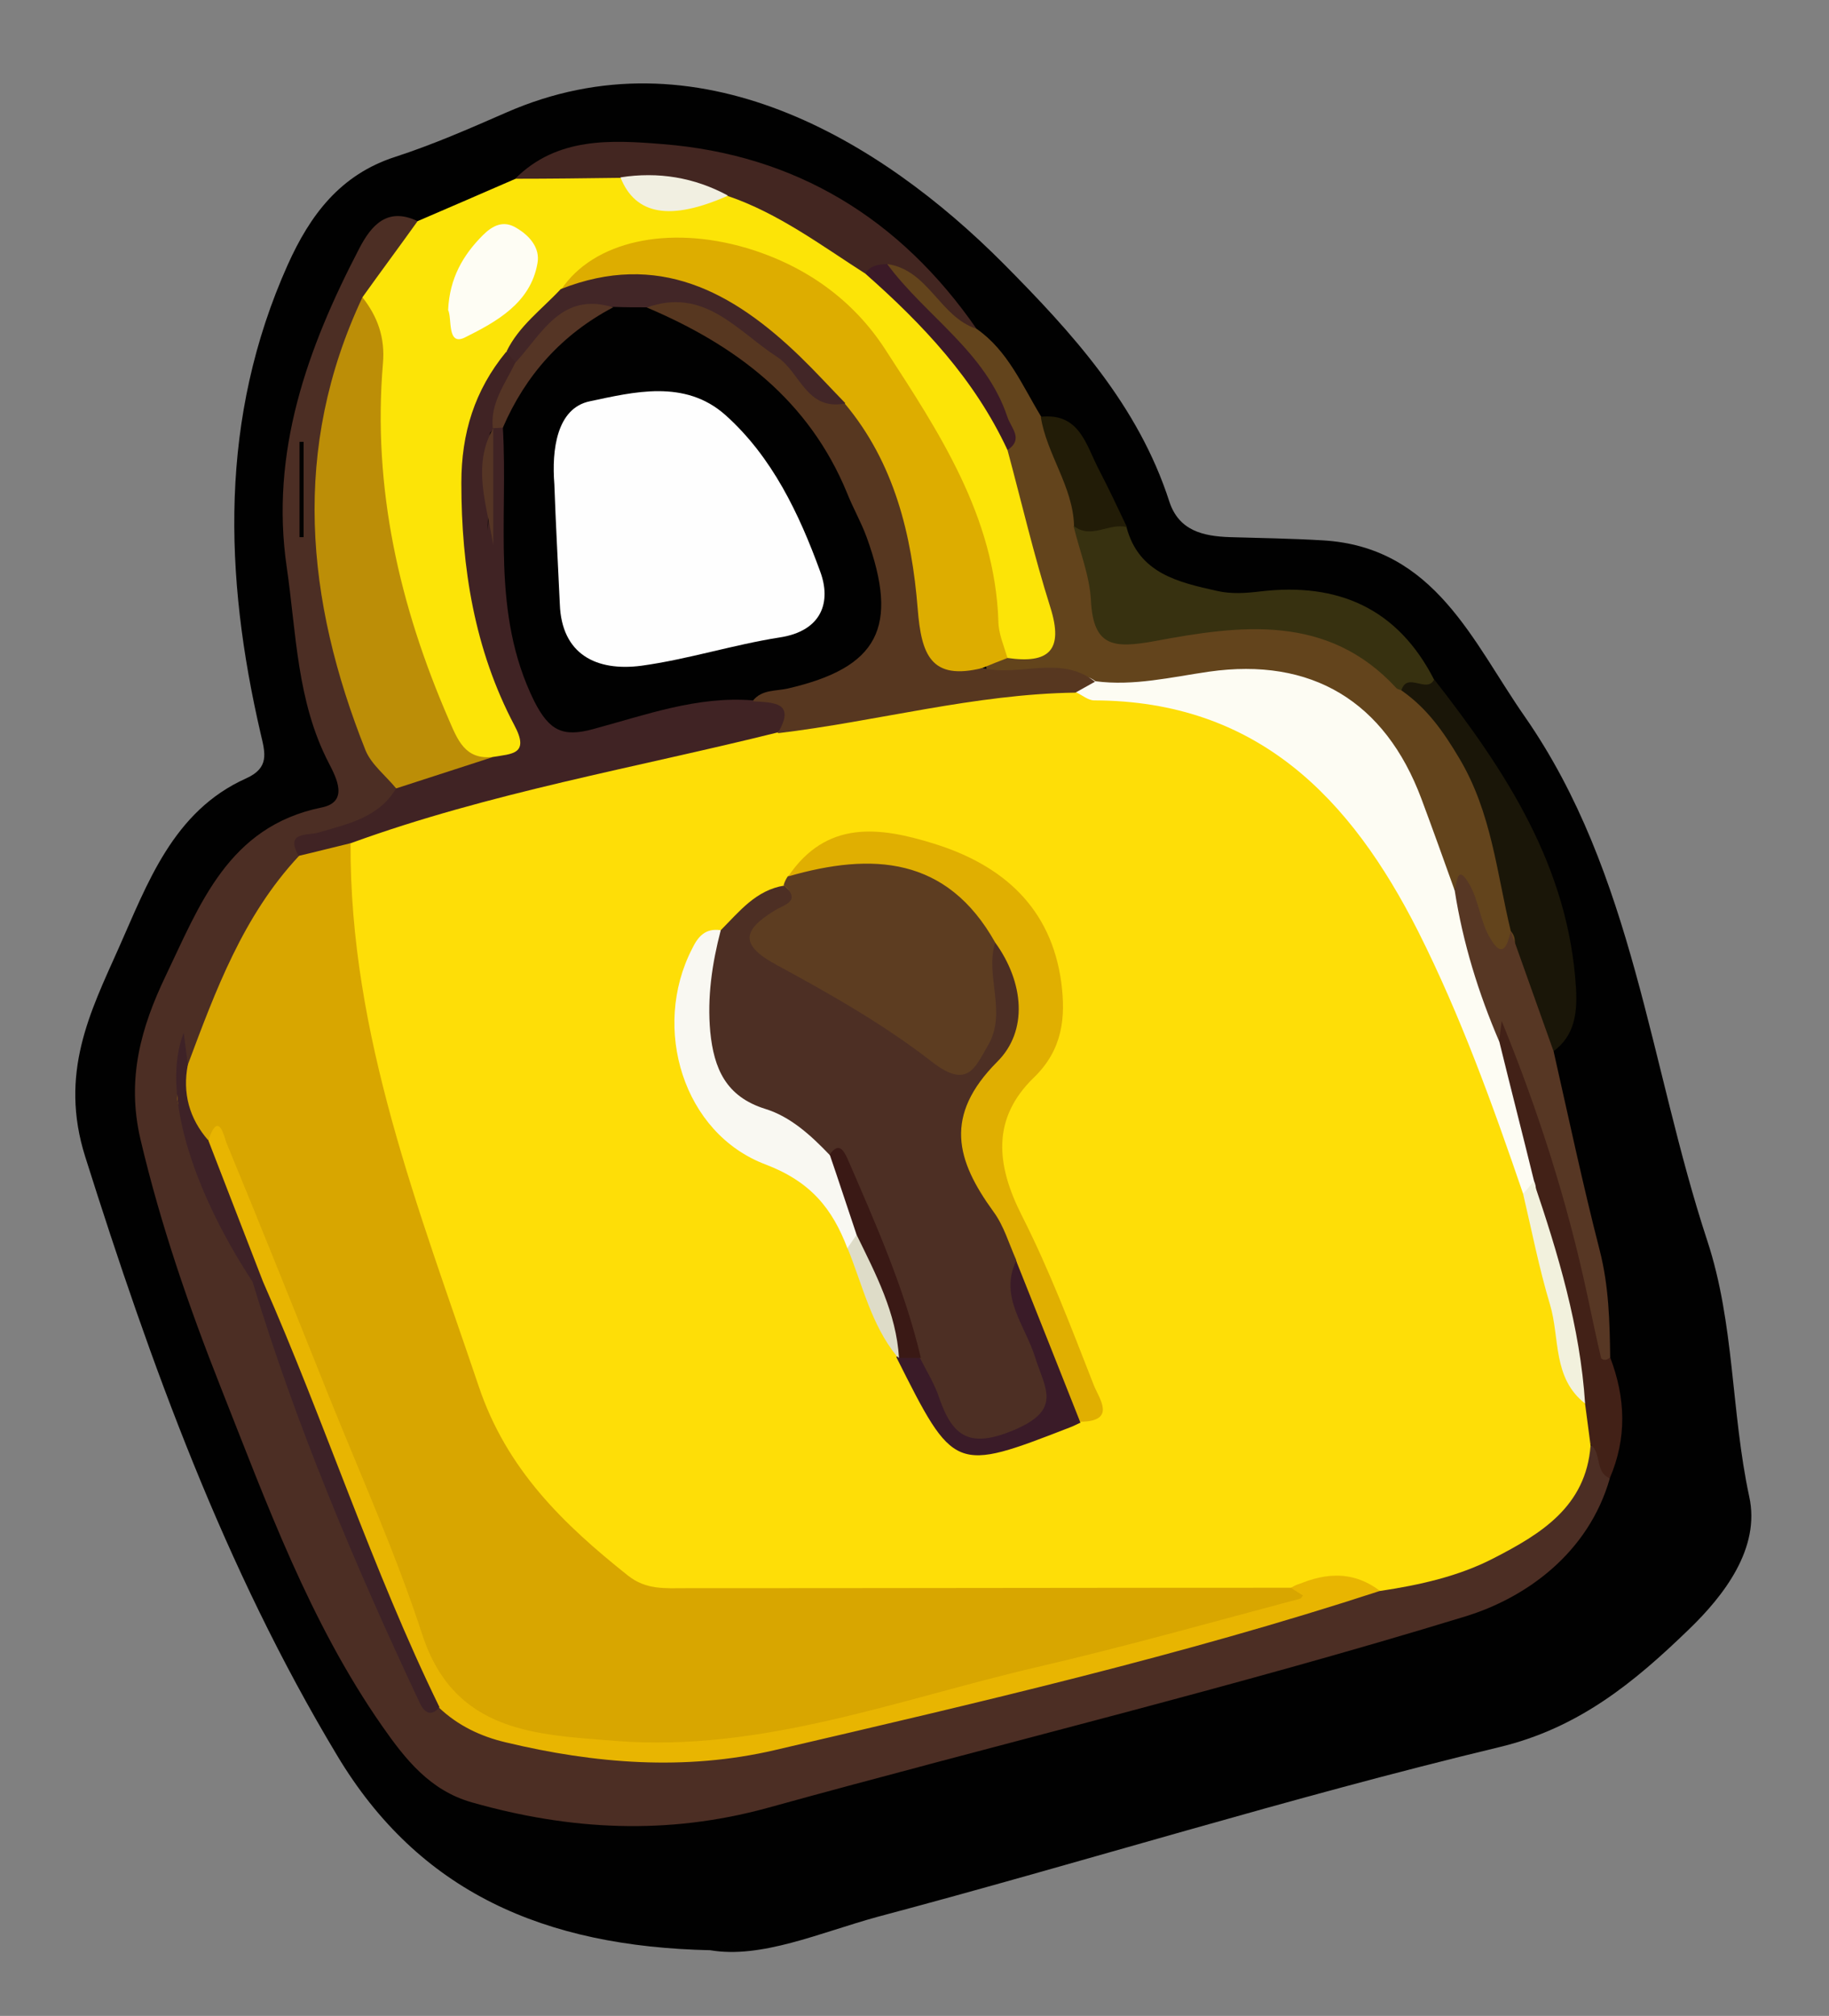 <?xml version="1.0" encoding="utf-8"?>
<!-- Generator: Adobe Illustrator 23.0.2, SVG Export Plug-In . SVG Version: 6.00 Build 0)  -->
<svg version="1.1" id="Camada_1" xmlns="http://www.w3.org/2000/svg" xmlns:xlink="http://www.w3.org/1999/xlink" x="0px" y="0px"
	 viewBox="0 0 40.12 44.21" style="enable-background:new 0 0 40.12 44.21;" xml:space="preserve">
<rect x="0" y="0" width="40.12" height="44.21" fill="#808080" stroke="none"/>
<style type="text/css">
	.st0{fill:#010101;}
	.st1{fill:#4C2E24;}
	.st2{fill:#FCE407;}
	.st3{fill:#63441C;}
	.st4{fill:#373110;}
	.st5{fill:#432621;}
	.st6{fill:#1A1608;}
	.st7{fill:#573724;}
	.st8{fill:#422117;}
	.st9{fill:#221C07;}
	.st10{fill:#FEDE07;}
	.st11{fill:#D8A600;}
	.st12{fill:#BC8E07;}
	.st13{fill:#E8B501;}
	.st14{fill:#402324;}
	.st15{fill:#3D2227;}
	.st16{fill:#3E2227;}
	.st17{fill:#DDAD00;}
	.st18{fill:#422627;}
	.st19{fill:#FEFDF4;}
	.st20{fill:#3B1A27;}
	.st21{fill:#F1EFE1;}
	.st22{fill:#FDFCF3;}
	.st23{fill:#573720;}
	.st24{fill:#F2F1DD;}
	.st25{fill:#4D2F24;}
	.st26{fill:#5D3D21;}
	.st27{fill:#E0AF01;}
	.st28{fill:#F9F8F2;}
	.st29{fill:#3A1B28;}
	.st30{fill:#DEDCC8;}
	.st31{fill:#553525;}
	.st32{fill:#3A1915;}
	.st33{fill:#FEFEFE;}
</style>
<g>
	<path class="st0" d="M15.58,42.77c-3.64-0.08-6.39-1.27-8.19-4.28c-2.47-4.11-4.08-8.56-5.52-13.12c-0.58-1.83,0.11-3.18,0.73-4.57
		c0.63-1.41,1.19-3.01,2.8-3.73c0.51-0.23,0.42-0.55,0.32-0.97C4.91,12.61,4.81,9.16,6.31,5.81C6.8,4.72,7.46,3.83,8.67,3.44
		C9.5,3.17,10.3,2.82,11.1,2.47c4.19-1.84,8.21,0.6,10.9,3.3c1.52,1.53,2.97,3.12,3.65,5.23c0.21,0.64,0.74,0.76,1.33,0.78
		c0.68,0.02,1.36,0.03,2.03,0.07c2.47,0.14,3.3,2.24,4.44,3.87c2.39,3.44,2.73,7.63,4,11.49c0.6,1.82,0.52,3.75,0.92,5.61
		c0.25,1.13-0.55,2.17-1.33,2.92c-1.18,1.14-2.4,2.16-4.17,2.58c-4.58,1.1-9.08,2.51-13.63,3.72C17.97,42.39,16.7,42.96,15.58,42.77
		z"/>
	<path class="st1" d="M35.31,32.43c-0.47,1.63-1.83,2.61-3.17,3.02c-5.06,1.55-10.21,2.79-15.31,4.2c-2.19,0.6-4.32,0.49-6.47-0.12
		c-0.93-0.26-1.47-0.95-1.98-1.68c-1.59-2.28-2.53-4.88-3.54-7.43c-0.7-1.77-1.32-3.57-1.76-5.44c-0.31-1.33,0.02-2.46,0.55-3.57
		c0.75-1.56,1.37-3.28,3.42-3.7c0.61-0.12,0.33-0.65,0.16-0.98c-0.7-1.35-0.71-2.85-0.92-4.29c-0.37-2.52,0.45-4.8,1.59-6.99
		c0.26-0.5,0.61-0.92,1.28-0.6c0.18,0.93-0.83,1.21-1.05,1.92c-1.27,3.49-1.22,6.9,0.6,10.21c0.23,0.7-0.18,0.98-0.74,1.25
		C7.5,18.46,6.85,18.39,6.58,19c-0.74,1.25-1.51,2.48-1.97,3.87c-0.07,0.22-0.17,0.44-0.43,0.5c-0.03-0.01-0.07-0.02-0.1-0.04
		c-0.02-0.02-0.03-0.07-0.04-0.1c-0.24,0.47-0.02,0.88,0.16,1.3c0.51,1.2,1.03,2.4,1.53,3.6c1.02,2.74,2.12,5.45,3.26,8.14
		c0.19,0.46,0.35,0.99,0.94,1.15c2.43,1.04,4.95,1.17,7.47,0.58c4.26-1,8.5-2.06,12.69-3.33c0.77-0.17,1.52-0.41,2.27-0.65
		c1.19-0.38,1.84-1.29,2.4-2.31C35.37,31.63,35.24,32.11,35.31,32.43z"/>
	<path class="st2" d="M7.95,6.52c0.4-0.56,0.81-1.11,1.21-1.67c0.72-0.31,1.44-0.62,2.15-0.93c0.67-0.36,1.38-0.41,2.11-0.28
		c0.69,0.78,1.55,0.75,2.45,0.52c1.32,0.06,2.24,0.95,3.26,1.61c1.44,1.11,2.52,2.51,3.28,4.17c0.42,1.11,0.75,2.25,0.93,3.42
		c0.17,1.07-0.06,1.28-1.2,1.21c-0.47-0.34-0.54-0.86-0.6-1.38c-0.26-2.14-1.35-3.9-2.58-5.57c-1.28-1.74-3.12-2.23-5.2-1.96
		c-0.51,0.07-0.9,0.3-1.19,0.72c-0.41,0.59-1.01,1.03-1.36,1.67c-1.29,1.84-0.78,3.81-0.36,5.76c0.13,0.62,0.39,1.21,0.65,1.79
		c0.33,0.75,0.18,1.25-0.74,1.29c-0.73-0.01-1.02-0.53-1.25-1.11c-0.88-2.11-1.56-4.27-1.44-6.6C8.11,8.28,8.13,7.39,7.95,6.52z"/>
	<path class="st3" d="M22.1,14.43c0.9,0.13,1.24-0.16,0.94-1.11c-0.36-1.14-0.63-2.3-0.94-3.45c-0.2-1.14-0.94-1.94-1.67-2.77
		c-0.37-0.42-1.03-0.64-0.97-1.37c1.04-0.02,1.3,0.99,1.96,1.48c0.69,0.48,1,1.24,1.42,1.93c0.69,0.64,0.87,1.5,1.04,2.37
		c0.53,2.26,0.55,2.42,2.78,2.06c1.74-0.29,3,0.34,4.25,1.31c1.77,1.41,2.25,3.4,2.48,5.5c-0.18,0.77-0.5,0.89-0.98,0.21
		c-0.11-0.16-0.13-0.38-0.23-0.55c-0.11-0.19,0.13-0.66-0.4-0.52c-0.57-0.41-0.6-1.09-0.82-1.67c-0.83-2.18-2.33-3.09-4.63-2.74
		c-0.79,0.12-1.57,0.18-2.36,0.02c-0.74-0.3-1.61,0.1-2.32-0.4C21.56,14.28,21.78,14.27,22.1,14.43z"/>
	<path class="st4" d="M30.74,15.14c-0.04-0.02-0.08-0.02-0.11-0.05c-1.51-1.64-3.43-1.38-5.3-1.03c-0.89,0.16-1.35,0.14-1.4-0.9
		c-0.03-0.54-0.25-1.08-0.38-1.62c0.39-0.2,0.78-0.3,1.16,0.02c0.27,1.02,1.14,1.21,1.99,1.4c0.3,0.07,0.63,0.05,0.95,0.01
		c1.7-0.2,3.01,0.37,3.81,1.94C31.4,15.1,31.4,15.1,30.74,15.14z"/>
	<path class="st5" d="M21.42,7.21c-0.81-0.26-1.05-1.29-1.96-1.42c-0.1,0.2-0.33,0.1-0.48,0.21c-0.97-0.62-1.9-1.32-3.01-1.7
		c-0.81,0.03-1.63,0.04-2.36-0.4c-0.77,0.01-1.54,0.02-2.31,0.02c0.92-0.92,2.11-0.85,3.23-0.76C17.46,3.39,19.75,4.8,21.42,7.21z"
		/>
	<path class="st6" d="M30.74,15.14c0.13-0.42,0.56,0.08,0.72-0.24c1.57,2.01,2.95,4.11,3.11,6.77c0.03,0.53-0.02,1.04-0.5,1.39
		c-0.86-0.41-0.71-1.27-0.87-1.98c-0.05-0.21,0.13-0.45-0.06-0.66c-0.31-1.28-0.42-2.6-1.13-3.79
		C31.66,16.04,31.3,15.53,30.74,15.14z"/>
	<path class="st7" d="M33.14,20.42c0.31,0.88,0.63,1.76,0.94,2.64c0.33,1.46,0.64,2.92,1.01,4.36c0.2,0.78,0.22,1.56,0.23,2.35
		c0.03,0.34-0.15,0.33-0.32,0.16c-0.29-0.29-0.36-0.7-0.42-1.09c-0.3-2.04-1.18-3.93-1.53-5.96c-0.04-0.25-0.22,0.07-0.33-0.02
		c-0.61-1.03-1.12-2.08-0.82-3.33c0.07-0.15,0.05-0.62,0.33-0.14c0.21,0.36,0.24,0.83,0.46,1.19
		C32.97,21.06,33.07,20.71,33.14,20.42z"/>
	<path class="st8" d="M32.88,22.86c0.02-0.16,0.04-0.31,0.06-0.47c0.8,1.96,1.44,3.96,1.88,6.02c0.1,0.46,0.19,0.91,0.3,1.37
		c0,0.02,0.06,0.05,0.1,0.04c0.04,0,0.07-0.03,0.1-0.05c0.34,0.89,0.37,1.77-0.01,2.65c-0.33-0.14-0.17-0.55-0.42-0.74
		c-0.35-0.19-0.35-0.54-0.4-0.87c-0.13-1.67-0.71-3.23-1.1-4.83C33.29,24.93,32.46,24,32.88,22.86z"/>
	<path class="st9" d="M24.72,11.56c-0.39-0.1-0.78,0.27-1.16-0.02c-0.02-0.87-0.6-1.57-0.73-2.4c0.85-0.09,0.99,0.61,1.27,1.15
		C24.32,10.71,24.52,11.14,24.72,11.56z"/>
	<path class="st10" d="M34.77,30.79c0.04,0.3,0.08,0.6,0.12,0.91c-0.1,1.34-1.09,1.94-2.12,2.47c-0.77,0.4-1.63,0.59-2.49,0.72
		c-0.71-0.1-1.4,0.04-2.09,0.2c-4.44,0.19-8.87,0.15-13.31,0.03c-1.91-0.05-3.21-1.53-3.99-3.1c-1.79-3.6-2.82-7.47-3.5-11.42
		c-0.11-0.66-0.12-1.36,0.12-2.01c0.5-0.64,1.28-0.82,1.98-1.01c2.49-0.69,5-1.33,7.55-1.79c2.1-0.39,4.19-0.81,6.33-0.85
		c0.39,0.07,0.75,0.23,1.16,0.23c2.95-0.04,4.82,1.72,6.23,4c1.34,2.14,2.1,4.56,2.8,6.98C33.97,27.69,34.3,29.26,34.77,30.79z"/>
	<path class="st11" d="M7.69,18.5c-0.02,4.2,1.5,8.02,2.81,11.9c0.61,1.82,1.85,3.02,3.27,4.15c0.4,0.32,0.82,0.28,1.25,0.28
		c4.44,0,8.87-0.01,13.31-0.01c0.14-0.09,0.29-0.14,0.43,0c0.17,0.17,0.03,0.31-0.1,0.37c-0.32,0.17-0.67,0.24-1.02,0.33
		c-3.36,0.82-6.69,1.75-10.05,2.54c-2.22,0.52-4.41,0.46-6.6-0.11c-0.78-0.2-1.37-0.65-1.69-1.4c-1.62-3.77-3.12-7.59-4.5-11.45
		c-0.16-0.44-0.26,0.1-0.34-0.05c-0.46-0.5-0.84-1.01-0.34-1.7c0.61-1.63,1.21-3.26,2.43-4.57C6.86,18.42,7.23,18.25,7.69,18.5z"/>
	<path class="st12" d="M7.95,6.52C8.28,6.94,8.45,7.4,8.4,7.97c-0.23,2.73,0.36,5.31,1.44,7.8c0.2,0.46,0.36,0.9,0.98,0.83
		c-0.52,0.82-1.33,0.74-2.13,0.69c-0.23-0.28-0.54-0.52-0.67-0.83C6.7,13.15,6.39,9.84,7.95,6.52z"/>
	<path class="st13" d="M4.57,25.01c0.23-0.69,0.35-0.06,0.4,0.06c0.76,1.84,1.5,3.69,2.24,5.54c0.7,1.74,1.47,3.45,2.05,5.23
		c0.71,2.18,2.53,2.2,4.25,2.34c3.2,0.25,6.19-0.91,9.24-1.62c1.94-0.45,3.85-0.99,5.77-1.5c0.03-0.01,0.04-0.05,0.06-0.07
		c-0.09-0.06-0.18-0.11-0.26-0.17c0.66-0.32,1.32-0.41,1.95,0.07c-4.35,1.42-8.81,2.45-13.27,3.49c-1.97,0.46-3.95,0.3-5.91-0.17
		c-0.55-0.13-1.05-0.37-1.46-0.76c-0.78-0.79-1.09-1.83-1.46-2.84c-0.78-2.17-1.8-4.24-2.53-6.43C5.37,27.09,4.51,26.2,4.57,25.01z"
		/>
	<path class="st14" d="M8.69,17.29c0.71-0.23,1.42-0.46,2.13-0.69c0.4-0.07,0.81-0.05,0.46-0.7c-0.87-1.65-1.16-3.45-1.16-5.31
		c0-1.09,0.29-2.03,0.98-2.87c0.24-0.01,0.3,0.14,0.33,0.33c-0.07,0.56-0.3,1.03-0.68,1.44c-0.12,0.74,0,1.49-0.06,2.14
		c0.11-0.68-0.11-1.47,0.12-2.22c0.1-0.11,0.21-0.11,0.33-0.02c0.42,0.7,0.24,1.47,0.25,2.21c0.01,0.99,0.07,1.97,0.37,2.93
		c0.29,0.92,0.79,1.29,1.77,0.98c0.98-0.3,1.99-0.55,3.04-0.45c0.49,0.17,1.35,0.17,0.5,1c-3.13,0.78-6.32,1.32-9.37,2.43
		c-0.38,0.09-0.76,0.19-1.15,0.28c-0.3-0.54,0.19-0.44,0.43-0.51C7.62,18.07,8.3,17.94,8.69,17.29z"/>
	<path class="st15" d="M5.77,28.11c1.36,3.08,2.39,6.3,3.87,9.33c-0.21,0.25-0.36,0.07-0.44-0.11c-1.41-3-2.7-6.05-3.66-9.22
		C5.61,28.03,5.69,28.03,5.77,28.11z"/>
	<path class="st16" d="M5.77,28.11c-0.08,0-0.16,0-0.23,0c-1.37-2.09-2-4.22-1.51-5.46c0.04,0.33,0.07,0.52,0.09,0.7
		C4,23.97,4.15,24.53,4.57,25.01C4.97,26.04,5.37,27.08,5.77,28.11z"/>
	<path class="st0" d="M6.57,11.78c0-0.7,0-1.39,0-2.09c0.03,0,0.06,0,0.09,0c0,0.7,0,1.39,0,2.09C6.63,11.78,6.6,11.78,6.57,11.78z"
		/>
	<path class="st17" d="M22.1,14.43c-0.18,0.07-0.36,0.14-0.53,0.21c-1.14,0.51-1.56,0.31-1.69-0.85c-0.18-1.64-0.48-3.24-1.48-4.61
		c-0.46-0.55-0.94-1.07-1.49-1.53c-1.09-0.92-2.31-1.53-3.8-1.23c-0.28,0.06-0.55,0.1-0.8-0.07c0.71-1.06,2.34-1.42,4.07-0.91
		c1.27,0.38,2.32,1.12,3.03,2.21c1.19,1.83,2.41,3.67,2.49,5.97C21.9,13.89,22.02,14.16,22.1,14.43z"/>
	<path class="st18" d="M12.3,6.34c2.13-0.84,3.77,0.05,5.25,1.48c0.34,0.33,0.66,0.68,0.99,1.02C18.22,9.5,17.9,9.01,17.66,8.8
		c-0.68-0.59-1.25-1.29-2.11-1.65c-0.44-0.18-0.86-0.39-1.35-0.22c-0.22,0.05-0.44,0.05-0.67,0.02c-1.03-0.31-1.4,0.85-2.22,1
		c-0.07-0.08-0.14-0.16-0.2-0.24C11.38,7.15,11.88,6.79,12.3,6.34z"/>
	<path class="st19" d="M9.83,6.8c0.03-0.7,0.33-1.21,0.76-1.64C10.8,4.95,11.04,4.82,11.33,5c0.29,0.17,0.52,0.44,0.46,0.77
		c-0.15,0.88-0.91,1.29-1.59,1.63C9.8,7.6,9.92,6.98,9.83,6.8z"/>
	<path class="st20" d="M18.98,6c0.11-0.18,0.29-0.2,0.48-0.21c0.85,1.15,2.16,1.92,2.64,3.36c0.08,0.24,0.36,0.48,0,0.72
		C21.38,8.32,20.24,7.11,18.98,6z"/>
	<path class="st21" d="M13.61,3.89c0.83-0.13,1.62,0,2.36,0.4C14.71,4.85,13.94,4.72,13.61,3.89z"/>
	<path class="st22" d="M33.41,26.18c-0.67-1.96-1.37-3.9-2.3-5.75c-1.48-2.93-3.53-5.06-7.11-5.07c-0.13,0-0.27-0.12-0.4-0.18
		c0.07-0.21,0.12-0.47,0.43-0.24c0.84,0.11,1.66-0.09,2.49-0.21c2.25-0.32,3.86,0.65,4.66,2.79c0.25,0.67,0.49,1.34,0.73,2.01
		c0.18,1.15,0.52,2.25,0.98,3.32c0.25,1.02,0.51,2.03,0.76,3.05C33.76,26.17,33.62,26.21,33.41,26.18z"/>
	<path class="st23" d="M24.02,14.95c-0.14,0.08-0.29,0.16-0.43,0.24c-2.21,0.03-4.35,0.63-6.53,0.89c0.41-0.69-0.1-0.67-0.54-0.7
		c0.19-0.65,0.79-0.62,1.26-0.69c0.92-0.14,1.23-0.65,1.12-1.5c-0.3-2.3-1.32-4.15-3.36-5.36c-0.51-0.3-1.13-0.44-1.37-1.08
		c1.28-0.47,2,0.51,2.88,1.08c0.5,0.33,0.64,1.18,1.48,1.02c1.09,1.3,1.47,2.88,1.6,4.5c0.08,1.01,0.29,1.58,1.42,1.3
		C22.37,14.85,23.26,14.35,24.02,14.95z"/>
	<path class="st24" d="M33.41,26.18c0.08-0.09,0.16-0.18,0.23-0.27c0.54,1.59,1.02,3.19,1.13,4.87c-0.72-0.56-0.55-1.44-0.77-2.17
		C33.76,27.81,33.6,26.99,33.41,26.18z"/>
	<path class="st25" d="M15.81,20.4c0.41-0.41,0.77-0.88,1.4-0.98c0.32,0.33,0.37,0.39,0.18,0.56c-0.68,0.61-0.26,0.89,0.27,1.23
		c0.84,0.53,1.69,1.04,2.54,1.55c0.96,0.58,1.27,0.38,1.37-0.75c0.04-0.47-0.49-1.11,0.33-1.4c0.82,0.89,1.05,1.77,0.27,2.73
		c-0.95,1.18-0.8,2.18-0.05,3.29c0.2,0.29,0.34,0.62,0.37,0.99c-0.04,0.87,0.36,1.62,0.65,2.39c0.44,1.17-0.49,1.29-1.18,1.63
		c-0.71,0.35-1.12,0.1-1.35-0.6c-0.14-0.41-0.34-0.8-0.59-1.17c-0.48-1.27-0.94-2.54-1.45-3.79c-0.13-0.31-0.14-0.74-0.62-0.79
		c-0.44-0.11-0.78-0.41-1.15-0.63C15.17,23.72,14.79,22.07,15.81,20.4z"/>
	<path class="st26" d="M21.83,20.67c-0.23,0.74,0.27,1.53-0.16,2.26c-0.29,0.5-0.45,0.95-1.21,0.37c-1.05-0.82-2.23-1.49-3.41-2.13
		c-0.82-0.44-0.78-0.76-0.06-1.2c0.2-0.13,0.61-0.2,0.2-0.56c0.02-0.07,0.05-0.13,0.09-0.19c1.52-0.91,3.13-0.72,4.19,0.51
		C21.7,20,21.99,20.26,21.83,20.67z"/>
	<path class="st27" d="M21.83,20.67c-1.06-1.89-2.7-1.98-4.54-1.45c0.84-1.24,2-1.09,3.19-0.72c1.52,0.47,2.58,1.41,2.8,3.05
		c0.1,0.76,0.03,1.47-0.6,2.08c-0.93,0.9-0.83,1.91-0.27,3.02c0.61,1.2,1.09,2.47,1.58,3.72c0.11,0.29,0.52,0.8-0.29,0.81
		c-0.79-1.06-1.26-2.24-1.41-3.55c-0.16-0.36-0.27-0.75-0.5-1.06c-0.82-1.13-1.09-2.1,0.08-3.28
		C22.56,22.61,22.46,21.54,21.83,20.67z"/>
	<path class="st28" d="M15.81,20.4c-0.19,0.73-0.3,1.47-0.23,2.23c0.08,0.8,0.34,1.42,1.21,1.69c0.55,0.17,1,0.58,1.41,1.01
		c0.54,0.44,0.61,1.09,0.73,1.71c-0.05,0.18-0.12,0.33-0.34,0.34c-0.33-0.87-0.8-1.46-1.79-1.84c-1.82-0.68-2.51-3-1.62-4.73
		C15.31,20.54,15.47,20.35,15.81,20.4z"/>
	<path class="st29" d="M22.29,27.65c0.47,1.18,0.94,2.36,1.41,3.55c-0.07,0.03-0.14,0.07-0.22,0.1c-2.55,0.99-2.55,0.99-3.82-1.54
		c0.04-0.03,0.08-0.05,0.13-0.08c0.16-0.04,0.29,0,0.4,0.12c0.14,0.28,0.31,0.55,0.41,0.85c0.3,0.88,0.69,1.12,1.67,0.7
		c1.02-0.44,0.66-0.89,0.44-1.57C22.5,29.08,21.91,28.45,22.29,27.65z"/>
	<path class="st30" d="M18.59,27.37c0.07-0.1,0.13-0.19,0.2-0.29c0.71,0.76,1.17,1.61,0.93,2.7l-0.05-0.04
		C19.11,29.05,18.92,28.18,18.59,27.37z"/>
	<path class="st0" d="M14.18,6.74c1.96,0.83,3.56,2.03,4.4,4.07c0.13,0.33,0.31,0.64,0.43,0.97c0.72,1.98,0.26,2.86-1.73,3.32
		c-0.27,0.06-0.56,0.02-0.76,0.26c-1.22-0.1-2.36,0.32-3.51,0.63c-0.66,0.18-0.96,0.04-1.29-0.61c-0.96-1.94-0.57-3.99-0.69-6.01
		c0.3-1.34,0.95-2.37,2.42-2.64C13.7,6.74,13.94,6.74,14.18,6.74z"/>
	<path class="st31" d="M13.45,6.74c-1.12,0.59-1.92,1.48-2.42,2.64c-0.07,0-0.14,0.01-0.22,0.01l0,0c-0.06-0.55,0.27-0.97,0.49-1.43
		C11.89,7.32,12.31,6.39,13.45,6.74z"/>
	<path class="st31" d="M10.82,9.39c0,0.86,0,1.71,0,2.57C10.69,11.1,10.34,10.23,10.82,9.39L10.82,9.39z"/>
	<path class="st32" d="M19.72,29.78c-0.06-0.99-0.51-1.84-0.93-2.7c-0.2-0.59-0.39-1.18-0.59-1.76c0.2-0.28,0.3-0.1,0.39,0.09
		c0.62,1.43,1.25,2.85,1.61,4.37C20.04,29.78,19.88,29.78,19.72,29.78z"/>
	<path class="st33" d="M12.16,10.62c-0.06-0.75,0.05-1.67,0.78-1.82c0.95-0.2,2.08-0.49,2.97,0.3c1.03,0.92,1.62,2.17,2.08,3.43
		c0.25,0.67,0.04,1.31-0.89,1.45c-1.02,0.16-2.01,0.48-3.03,0.62c-0.99,0.13-1.75-0.25-1.79-1.35
		C12.24,12.37,12.19,11.49,12.16,10.62z"/>
</g>
</svg>
